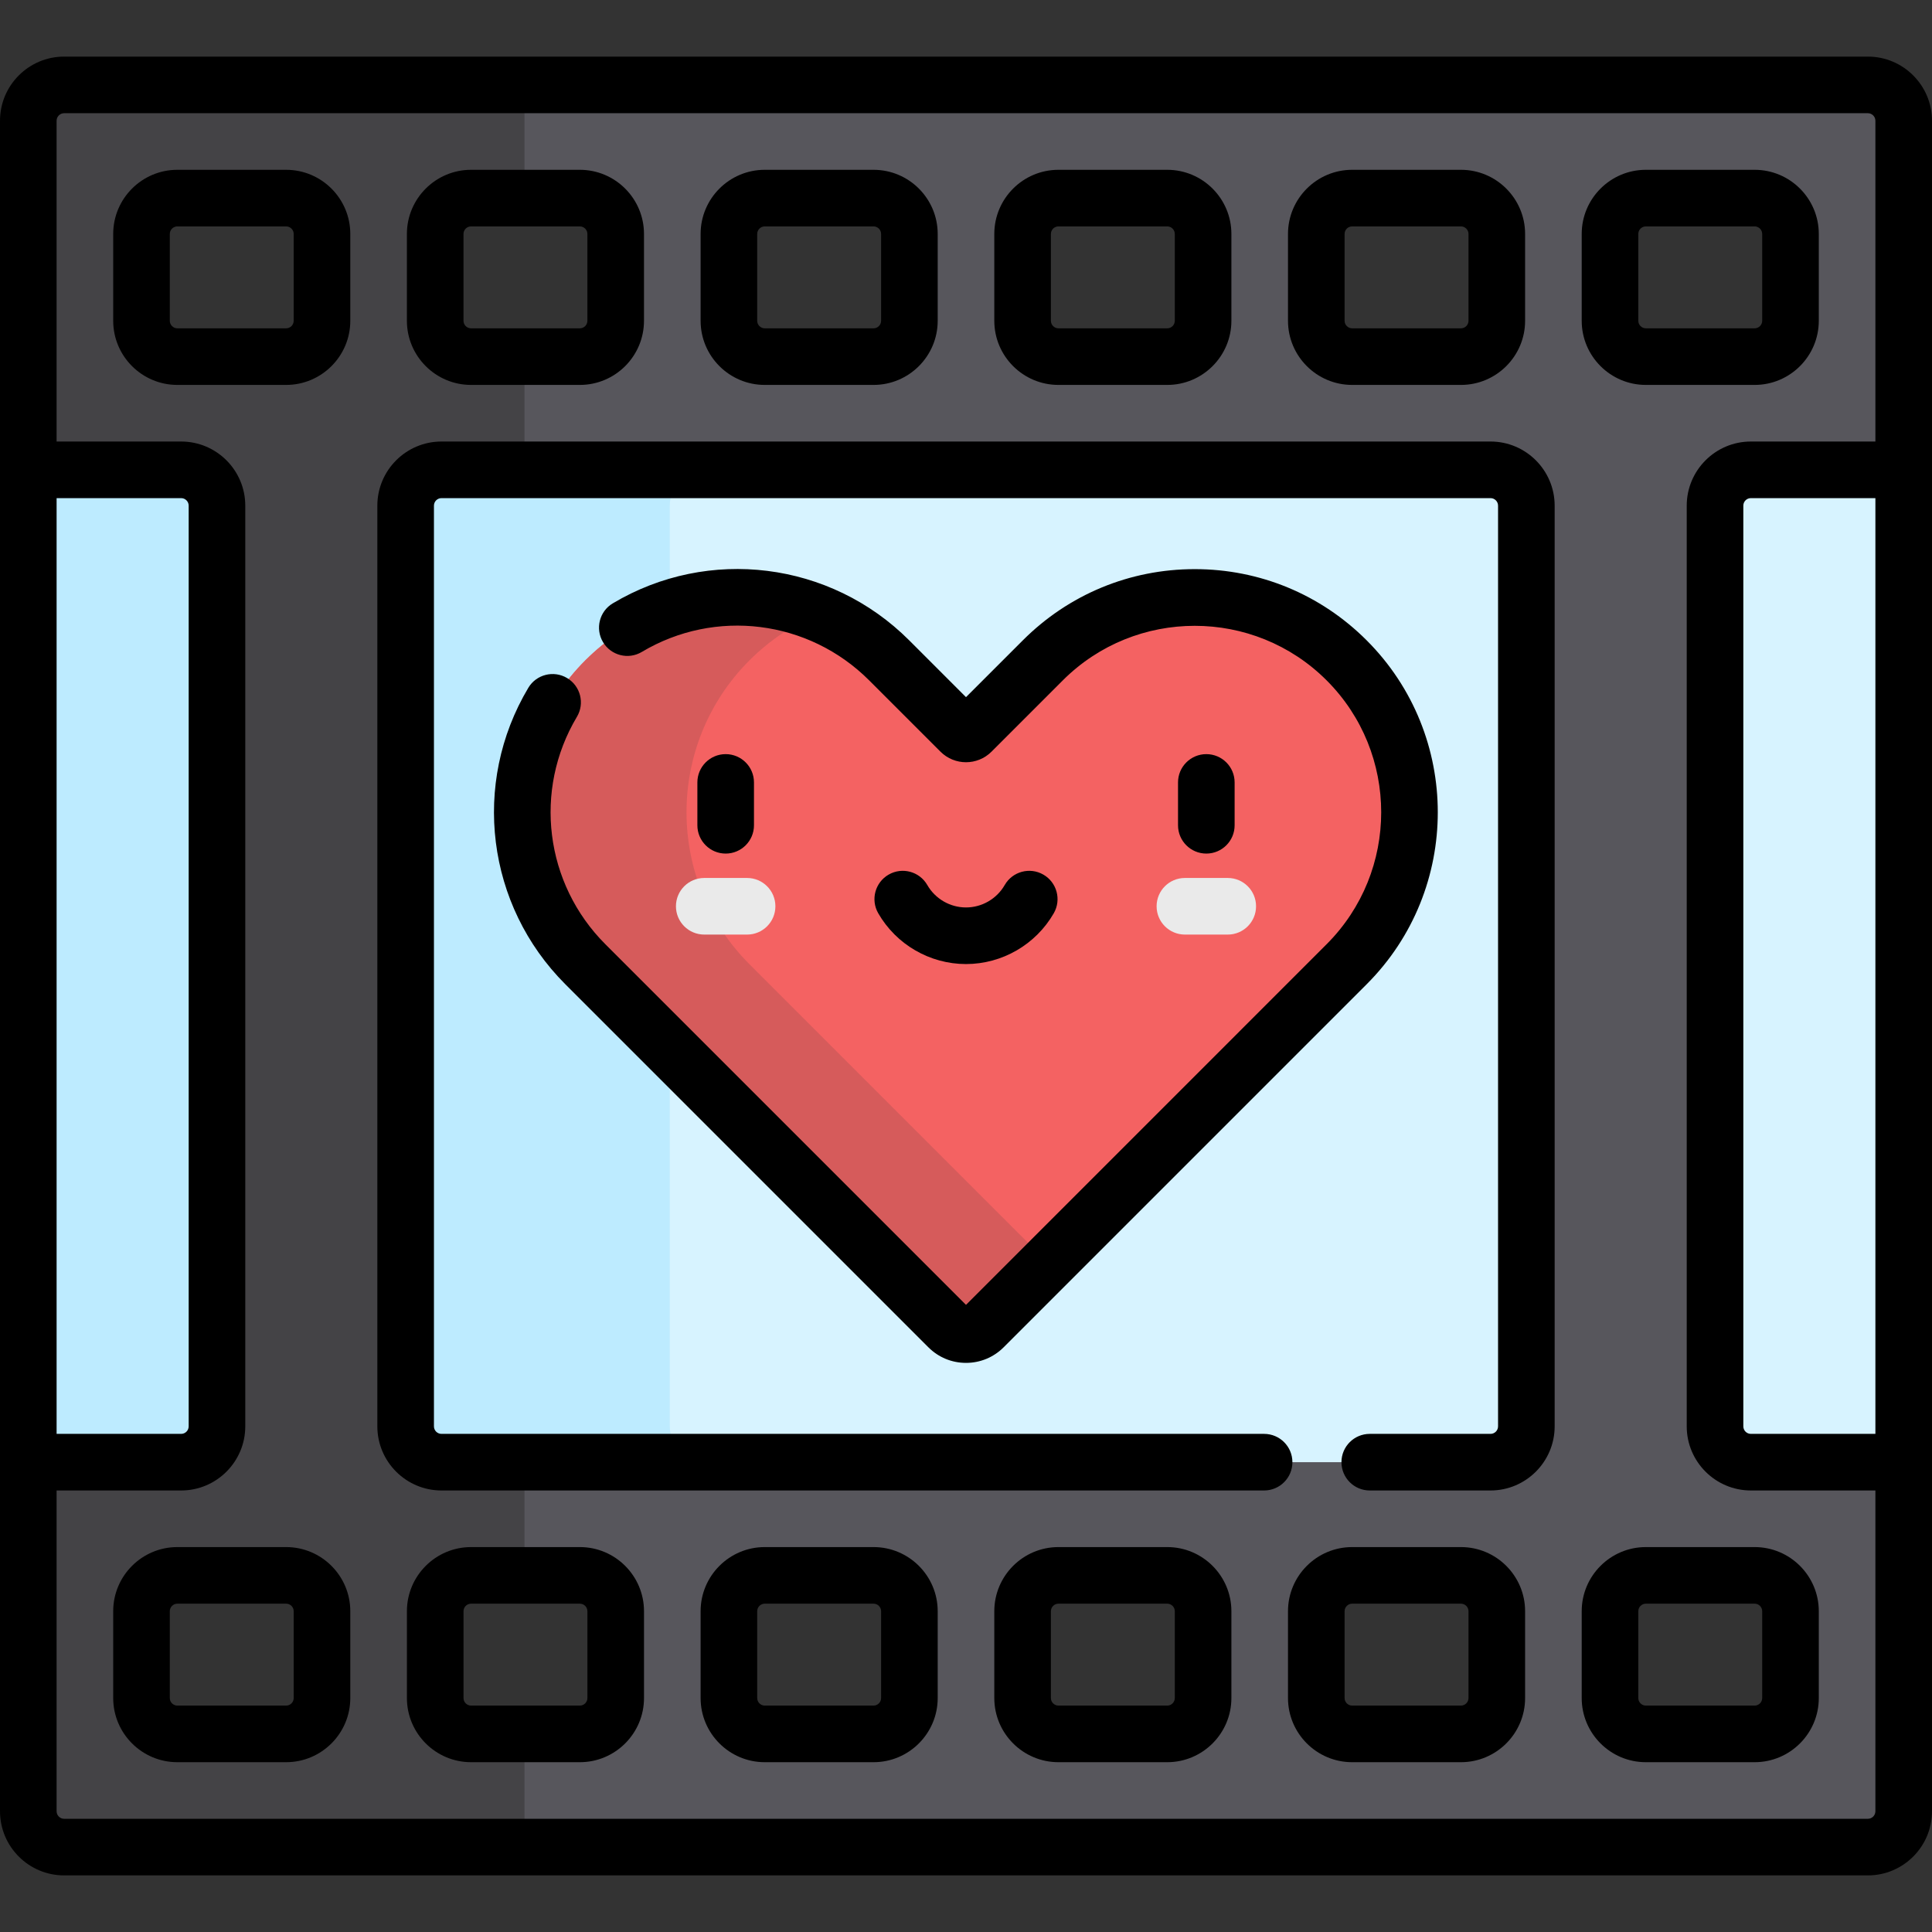 <svg height="512pt" viewBox="0 -15 512 512" width="512pt" xmlns="http://www.w3.org/2000/svg"><rect x="0" y="-15" width="512" height="512" fill="#333333" stroke="none"/><path d="m7.5 17v448c0 5.246 4.254 9.5 9.5 9.5h478c5.246 0 9.5-4.254 9.5-9.5v-448c0-5.246-4.254-9.5-9.5-9.5h-478c-5.246 0-9.5 4.254-9.5 9.5zm68.332 427.5h-28.832c-5.246 0-9.5-4.254-9.5-9.5v-23.008c0-5.246 4.254-9.5 9.5-9.5h28.832c5.246 0 9.5 4.254 9.5 9.5v23.008c0 5.246-4.254 9.5-9.5 9.5zm0-364.992h-28.832c-5.246 0-9.5-4.254-9.5-9.5v-23.008c0-5.246 4.254-9.5 9.5-9.5h28.832c5.246 0 9.5 4.254 9.5 9.5v23.008c0 5.246-4.254 9.5-9.5 9.5zm77.836 364.992h-28.832c-5.25 0-9.5-4.254-9.5-9.5v-23.008c0-5.246 4.25-9.5 9.5-9.5h28.832c5.246 0 9.5 4.254 9.5 9.5v23.008c0 5.246-4.254 9.5-9.5 9.5zm0-364.992h-28.832c-5.25 0-9.5-4.254-9.5-9.5v-23.008c0-5.246 4.25-9.5 9.5-9.5h28.832c5.246 0 9.5 4.254 9.5 9.5v23.008c0 5.246-4.254 9.5-9.5 9.5zm77.832 364.992h-28.832c-5.246 0-9.5-4.254-9.5-9.5v-23.008c0-5.246 4.254-9.5 9.5-9.5h28.832c5.246 0 9.5 4.254 9.5 9.5v23.008c0 5.246-4.254 9.5-9.5 9.5zm0-364.992h-28.832c-5.246 0-9.5-4.254-9.5-9.5v-23.008c0-5.246 4.254-9.5 9.5-9.5h28.832c5.246 0 9.5 4.254 9.5 9.5v23.008c0 5.246-4.254 9.5-9.5 9.5zm77.832 364.992h-28.832c-5.246 0-9.5-4.254-9.5-9.5v-23.008c0-5.246 4.254-9.5 9.5-9.5h28.832c5.246 0 9.5 4.254 9.5 9.5v23.008c0 5.246-4.254 9.5-9.5 9.5zm0-364.992h-28.832c-5.246 0-9.5-4.254-9.5-9.5v-23.008c0-5.246 4.254-9.5 9.5-9.5h28.832c5.246 0 9.5 4.254 9.5 9.5v23.008c0 5.246-4.254 9.5-9.5 9.5zm77.836 364.992h-28.832c-5.25 0-9.5-4.254-9.5-9.5v-23.008c0-5.246 4.25-9.5 9.5-9.5h28.832c5.246 0 9.5 4.254 9.5 9.5v23.008c0 5.246-4.254 9.5-9.5 9.5zm0-364.992h-28.832c-5.25 0-9.5-4.254-9.5-9.5v-23.008c0-5.246 4.25-9.5 9.5-9.5h28.832c5.246 0 9.5 4.254 9.5 9.5v23.008c0 5.246-4.254 9.5-9.5 9.5zm77.832 364.992h-28.832c-5.246 0-9.5-4.254-9.5-9.5v-23.008c0-5.246 4.254-9.5 9.5-9.5h28.832c5.246 0 9.5 4.254 9.5 9.5v23.008c0 5.246-4.254 9.5-9.5 9.5zm0-364.992h-28.832c-5.246 0-9.5-4.254-9.5-9.5v-23.008c0-5.246 4.254-9.5 9.5-9.5h28.832c5.246 0 9.5 4.254 9.5 9.5v23.008c0 5.246-4.254 9.5-9.5 9.5zm0 0" fill="#57565c"/><path d="m124.832 444.5c-5.246 0-9.5-4.254-9.5-9.5v-23.008c0-5.246 4.254-9.5 9.5-9.5h14.168v-322.984h-14.168c-5.246 0-9.5-4.254-9.5-9.5v-23.008c0-5.246 4.254-9.5 9.5-9.5h14.168v-30h-122c-5.246 0-9.5 4.254-9.5 9.5v448c0 5.246 4.254 9.5 9.5 9.5h122v-30zm-39.5-9.5c0 5.246-4.254 9.5-9.5 9.5h-28.832c-5.246 0-9.5-4.254-9.5-9.5v-23.008c0-5.246 4.254-9.5 9.5-9.5h28.832c5.246 0 9.5 4.254 9.5 9.5zm0-364.992c0 5.246-4.254 9.5-9.5 9.5h-28.832c-5.246 0-9.5-4.254-9.5-9.5v-23.008c0-5.246 4.254-9.5 9.5-9.5h28.832c5.246 0 9.5 4.254 9.5 9.5zm0 0" fill="#444346"/><path d="m454.5 119.004v243.992c0 5.246 4.254 9.496 9.496 9.496h40.504v-262.984h-40.504c-5.242 0-9.496 4.25-9.496 9.496zm0 0" fill="#d7f3ff"/><path d="m116.996 372.492h278.008c5.246 0 9.496-4.254 9.496-9.496v-243.992c0-5.246-4.254-9.496-9.496-9.496h-278.008c-5.246 0-9.496 4.254-9.496 9.496v243.992c0 5.246 4.254 9.496 9.496 9.496zm0 0" fill="#d7f3ff"/><path d="m177.5 362.996v-243.992c0-5.246 4.254-9.496 9.496-9.496h-70c-5.246 0-9.496 4.25-9.496 9.496v243.992c0 5.246 4.254 9.496 9.496 9.496h70c-5.242 0-9.496-4.25-9.496-9.496zm0 0" fill="#bdebff"/><path d="m48.004 109.508h-40.504v262.984h40.504c5.246 0 9.496-4.254 9.496-9.496v-243.992c0-5.246-4.254-9.496-9.496-9.496zm0 0" fill="#bdebff"/><path d="m356.883 160c-22.238-22.234-58.289-22.234-80.527 0l-18.902 18.902c-.801.801-2.105.801-2.906 0l-18.902-18.902c-22.234-22.234-58.289-22.234-80.527 0-22.234 22.238-22.234 58.289 0 80.527l20.355 20.355 75.863 75.859c2.574 2.578 6.75 2.578 9.328 0l75.859-75.859 20.359-20.355c22.234-22.238 22.234-58.289 0-80.527zm0 0" fill="#f46262"/><path d="m218.965 260.883-20.355-20.355c-22.234-22.238-22.234-58.289 0-80.527 5.473-5.473 11.785-9.59 18.52-12.367-20.633-8.516-45.246-4.395-62.012 12.367-22.234 22.238-22.234 58.289 0 80.527l20.355 20.355 75.863 75.859c2.574 2.578 6.75 2.578 9.328 0l17.082-17.082zm0 0" fill="#d65b5b"/><path d="m358.332 87.008h28.836c9.371 0 17-7.625 17-17v-23.008c0-9.375-7.629-17-17-17h-28.836c-9.371 0-17 7.625-17 17v23.008c0 9.375 7.629 17 17 17zm-2-40.008c0-1.102.898-2 2-2h28.836c1.102 0 2 .898 2 2v23.008c0 1.102-.898 2-2 2h-28.836c-1.102 0-2-.898-2-2zm0 0"/><path d="m280.5 87.008h28.832c9.375 0 17-7.625 17-17v-23.008c0-9.375-7.625-17-17-17h-28.832c-9.375 0-17 7.625-17 17v23.008c0 9.375 7.625 17 17 17zm-2-40.008c0-1.102.898-2 2-2h28.832c1.105 0 2 .898 2 2v23.008c0 1.102-.895 2-2 2h-28.832c-1.102 0-2-.898-2-2zm0 0"/><path d="m419.168 411.992v23.008c0 9.375 7.625 17 17 17h28.832c9.375 0 17-7.625 17-17v-23.008c0-9.375-7.625-17-17-17h-28.832c-9.375 0-17 7.625-17 17zm47.832 0v23.008c0 1.102-.898 2-2 2h-28.832c-1.105 0-2-.898-2-2v-23.008c0-1.102.895-2 2-2h28.832c1.102 0 2 .898 2 2zm0 0"/><path d="m309.332 394.992h-28.832c-9.375 0-17 7.625-17 17v23.008c0 9.375 7.625 17 17 17h28.832c9.375 0 17-7.625 17-17v-23.008c0-9.375-7.625-17-17-17zm2 40.008c0 1.102-.895 2-2 2h-28.832c-1.102 0-2-.898-2-2v-23.008c0-1.102.898-2 2-2h28.832c1.105 0 2 .898 2 2zm0 0"/><path d="m495 0h-478c-9.375 0-17 7.625-17 17v448c0 9.375 7.625 17 17 17h478c9.375 0 17-7.625 17-17v-448c0-9.375-7.625-17-17-17zm-480 117.008h33.004c1.102 0 1.996.895 1.996 1.996v243.992c0 1.102-.895 1.996-1.996 1.996h-33.004zm482 247.984h-33.004c-1.102 0-1.996-.895-1.996-1.996v-243.992c0-1.102.895-1.996 1.996-1.996h33.004zm0-262.984h-33.004c-9.371 0-16.996 7.625-16.996 16.996v243.992c0 9.371 7.625 16.996 16.996 16.996h33.004v85.008c0 1.102-.898 2-2 2h-478c-1.102 0-2-.898-2-2v-85.008h33.004c9.371 0 16.996-7.625 16.996-16.996v-243.992c0-9.371-7.625-16.996-16.996-16.996h-33.004v-85.008c0-1.102.898-2 2-2h478c1.102 0 2 .898 2 2zm0 0"/><path d="m202.668 87.008h28.832c9.375 0 17-7.625 17-17v-23.008c0-9.375-7.625-17-17-17h-28.832c-9.375 0-17 7.625-17 17v23.008c0 9.375 7.625 17 17 17zm-2-40.008c0-1.102.895-2 2-2h28.832c1.102 0 2 .898 2 2v23.008c0 1.102-.898 2-2 2h-28.832c-1.105 0-2-.898-2-2zm0 0"/><path d="m465 30h-28.832c-9.375 0-17 7.625-17 17v23.008c0 9.375 7.625 17 17 17h28.832c9.375 0 17-7.625 17-17v-23.008c0-9.375-7.625-17-17-17zm2 40.008c0 1.102-.898 2-2 2h-28.832c-1.105 0-2-.898-2-2v-23.008c0-1.102.895-2 2-2h28.832c1.102 0 2 .898 2 2zm0 0"/><path d="m387.168 394.992h-28.836c-9.371 0-17 7.625-17 17v23.008c0 9.375 7.629 17 17 17h28.836c9.371 0 17-7.625 17-17v-23.008c0-9.375-7.629-17-17-17zm2 40.008c0 1.102-.898 2-2 2h-28.836c-1.102 0-2-.898-2-2v-23.008c0-1.102.898-2 2-2h28.836c1.102 0 2 .898 2 2zm0 0"/><path d="m75.832 394.992h-28.832c-9.375 0-17 7.625-17 17v23.008c0 9.375 7.625 17 17 17h28.832c9.375 0 17-7.625 17-17v-23.008c0-9.375-7.625-17-17-17zm2 40.008c0 1.102-.895 2-2 2h-28.832c-1.102 0-2-.898-2-2v-23.008c0-1.102.898-2 2-2h28.832c1.105 0 2 .898 2 2zm0 0"/><path d="m153.668 394.992h-28.832c-9.375 0-17 7.625-17 17v23.008c0 9.375 7.625 17 17 17h28.832c9.371 0 17-7.625 17-17v-23.008c0-9.375-7.629-17-17-17zm2 40.008c0 1.102-.898 2-2 2h-28.832c-1.105 0-2-.898-2-2v-23.008c0-1.102.895-2 2-2h28.832c1.102 0 2 .898 2 2zm0 0"/><path d="m124.832 87.008h28.832c9.375 0 17-7.625 17-17v-23.008c0-9.375-7.625-17-17-17h-28.832c-9.371 0-17 7.625-17 17v23.008c0 9.375 7.629 17 17 17zm-2-40.008c0-1.102.898-2 2-2h28.832c1.105 0 2 .898 2 2v23.008c0 1.102-.895 2-2 2h-28.832c-1.102 0-2-.898-2-2zm0 0"/><path d="m75.832 30h-28.832c-9.375 0-17 7.625-17 17v23.008c0 9.375 7.625 17 17 17h28.832c9.375 0 17-7.625 17-17v-23.008c0-9.375-7.625-17-17-17zm2 40.008c0 1.102-.895 2-2 2h-28.832c-1.102 0-2-.898-2-2v-23.008c0-1.102.898-2 2-2h28.832c1.105 0 2 .898 2 2zm0 0"/><path d="m231.5 394.992h-28.832c-9.375 0-17 7.625-17 17v23.008c0 9.375 7.625 17 17 17h28.832c9.375 0 17-7.625 17-17v-23.008c0-9.375-7.625-17-17-17zm2 40.008c0 1.102-.898 2-2 2h-28.832c-1.105 0-2-.898-2-2v-23.008c0-1.102.895-2 2-2h28.832c1.102 0 2 .898 2 2zm0 0"/><path d="m395.004 102.008h-278.008c-9.371 0-16.996 7.625-16.996 16.996v243.992c0 9.371 7.625 16.996 16.996 16.996h218.004c4.145 0 7.5-3.355 7.5-7.5 0-4.145-3.355-7.5-7.5-7.5h-218.004c-1.102 0-1.996-.895-1.996-1.996v-243.992c0-1.102.895-1.996 1.996-1.996h278.008c1.102 0 1.996.895 1.996 1.996v243.992c0 1.102-.895 1.996-1.996 1.996h-32.004c-4.145 0-7.5 3.355-7.5 7.5 0 4.145 3.355 7.5 7.5 7.5h32.004c9.371 0 16.996-7.625 16.996-16.996v-243.992c0-9.371-7.625-16.996-16.996-16.996zm0 0"/><path d="m150.285 164.688c-3.559-2.121-8.16-.961-10.281 2.598-15.117 25.352-11.082 57.648 9.812 78.547l96.215 96.215c2.664 2.664 6.203 4.129 9.969 4.129s7.305-1.465 9.969-4.125l96.215-96.219c25.125-25.125 25.125-66.008 0-91.133-12.172-12.172-28.352-18.875-45.566-18.875-17.211 0-33.395 6.703-45.562 18.875l-15.055 15.051-15.051-15.055c-20.898-20.895-53.195-24.926-78.547-9.809-3.559 2.121-4.719 6.727-2.598 10.281 2.121 3.559 6.723 4.723 10.281 2.602 19.441-11.598 44.223-8.5 60.254 7.535l18.902 18.898c3.727 3.727 9.789 3.727 13.516 0l18.898-18.898c19.277-19.277 50.645-19.277 69.918 0 19.277 19.273 19.277 50.641 0 69.918l-95.574 95.578-95.578-95.578c-16.031-16.031-19.133-40.812-7.535-60.254 2.121-3.559.957-8.16-2.602-10.281zm0 0"/><path d="m256 240.484c9.57 0 18.484-5.16 23.262-13.465 2.062-3.594.828-8.176-2.766-10.242-3.586-2.062-8.176-.828-10.238 2.766-2.109 3.664-6.039 5.941-10.258 5.941s-8.148-2.277-10.258-5.945c-2.062-3.59-6.648-4.828-10.238-2.762-3.594 2.062-4.828 6.648-2.766 10.238 4.777 8.309 13.691 13.469 23.262 13.469zm0 0"/><path d="m327.188 203.707v-11.355c0-4.145-3.355-7.5-7.5-7.5-4.141 0-7.5 3.355-7.5 7.5v11.355c0 4.141 3.359 7.5 7.5 7.5 4.145 0 7.5-3.359 7.5-7.5zm0 0"/><path d="m199.812 203.707v-11.355c0-4.145-3.359-7.5-7.5-7.5-4.145 0-7.5 3.355-7.5 7.5v11.355c0 4.141 3.355 7.5 7.5 7.5 4.141 0 7.5-3.359 7.5-7.5zm0 0"/><g fill="#eaeaea"><path d="m325.367 232.672h-11.355c-4.145 0-7.5-3.355-7.5-7.5s3.355-7.5 7.5-7.5h11.355c4.145 0 7.5 3.355 7.5 7.5s-3.355 7.5-7.5 7.5zm0 0"/><path d="m197.988 232.672h-11.355c-4.141 0-7.5-3.355-7.5-7.5s3.359-7.5 7.5-7.5h11.355c4.141 0 7.5 3.355 7.5 7.5s-3.359 7.5-7.5 7.5zm0 0"/></g></svg>